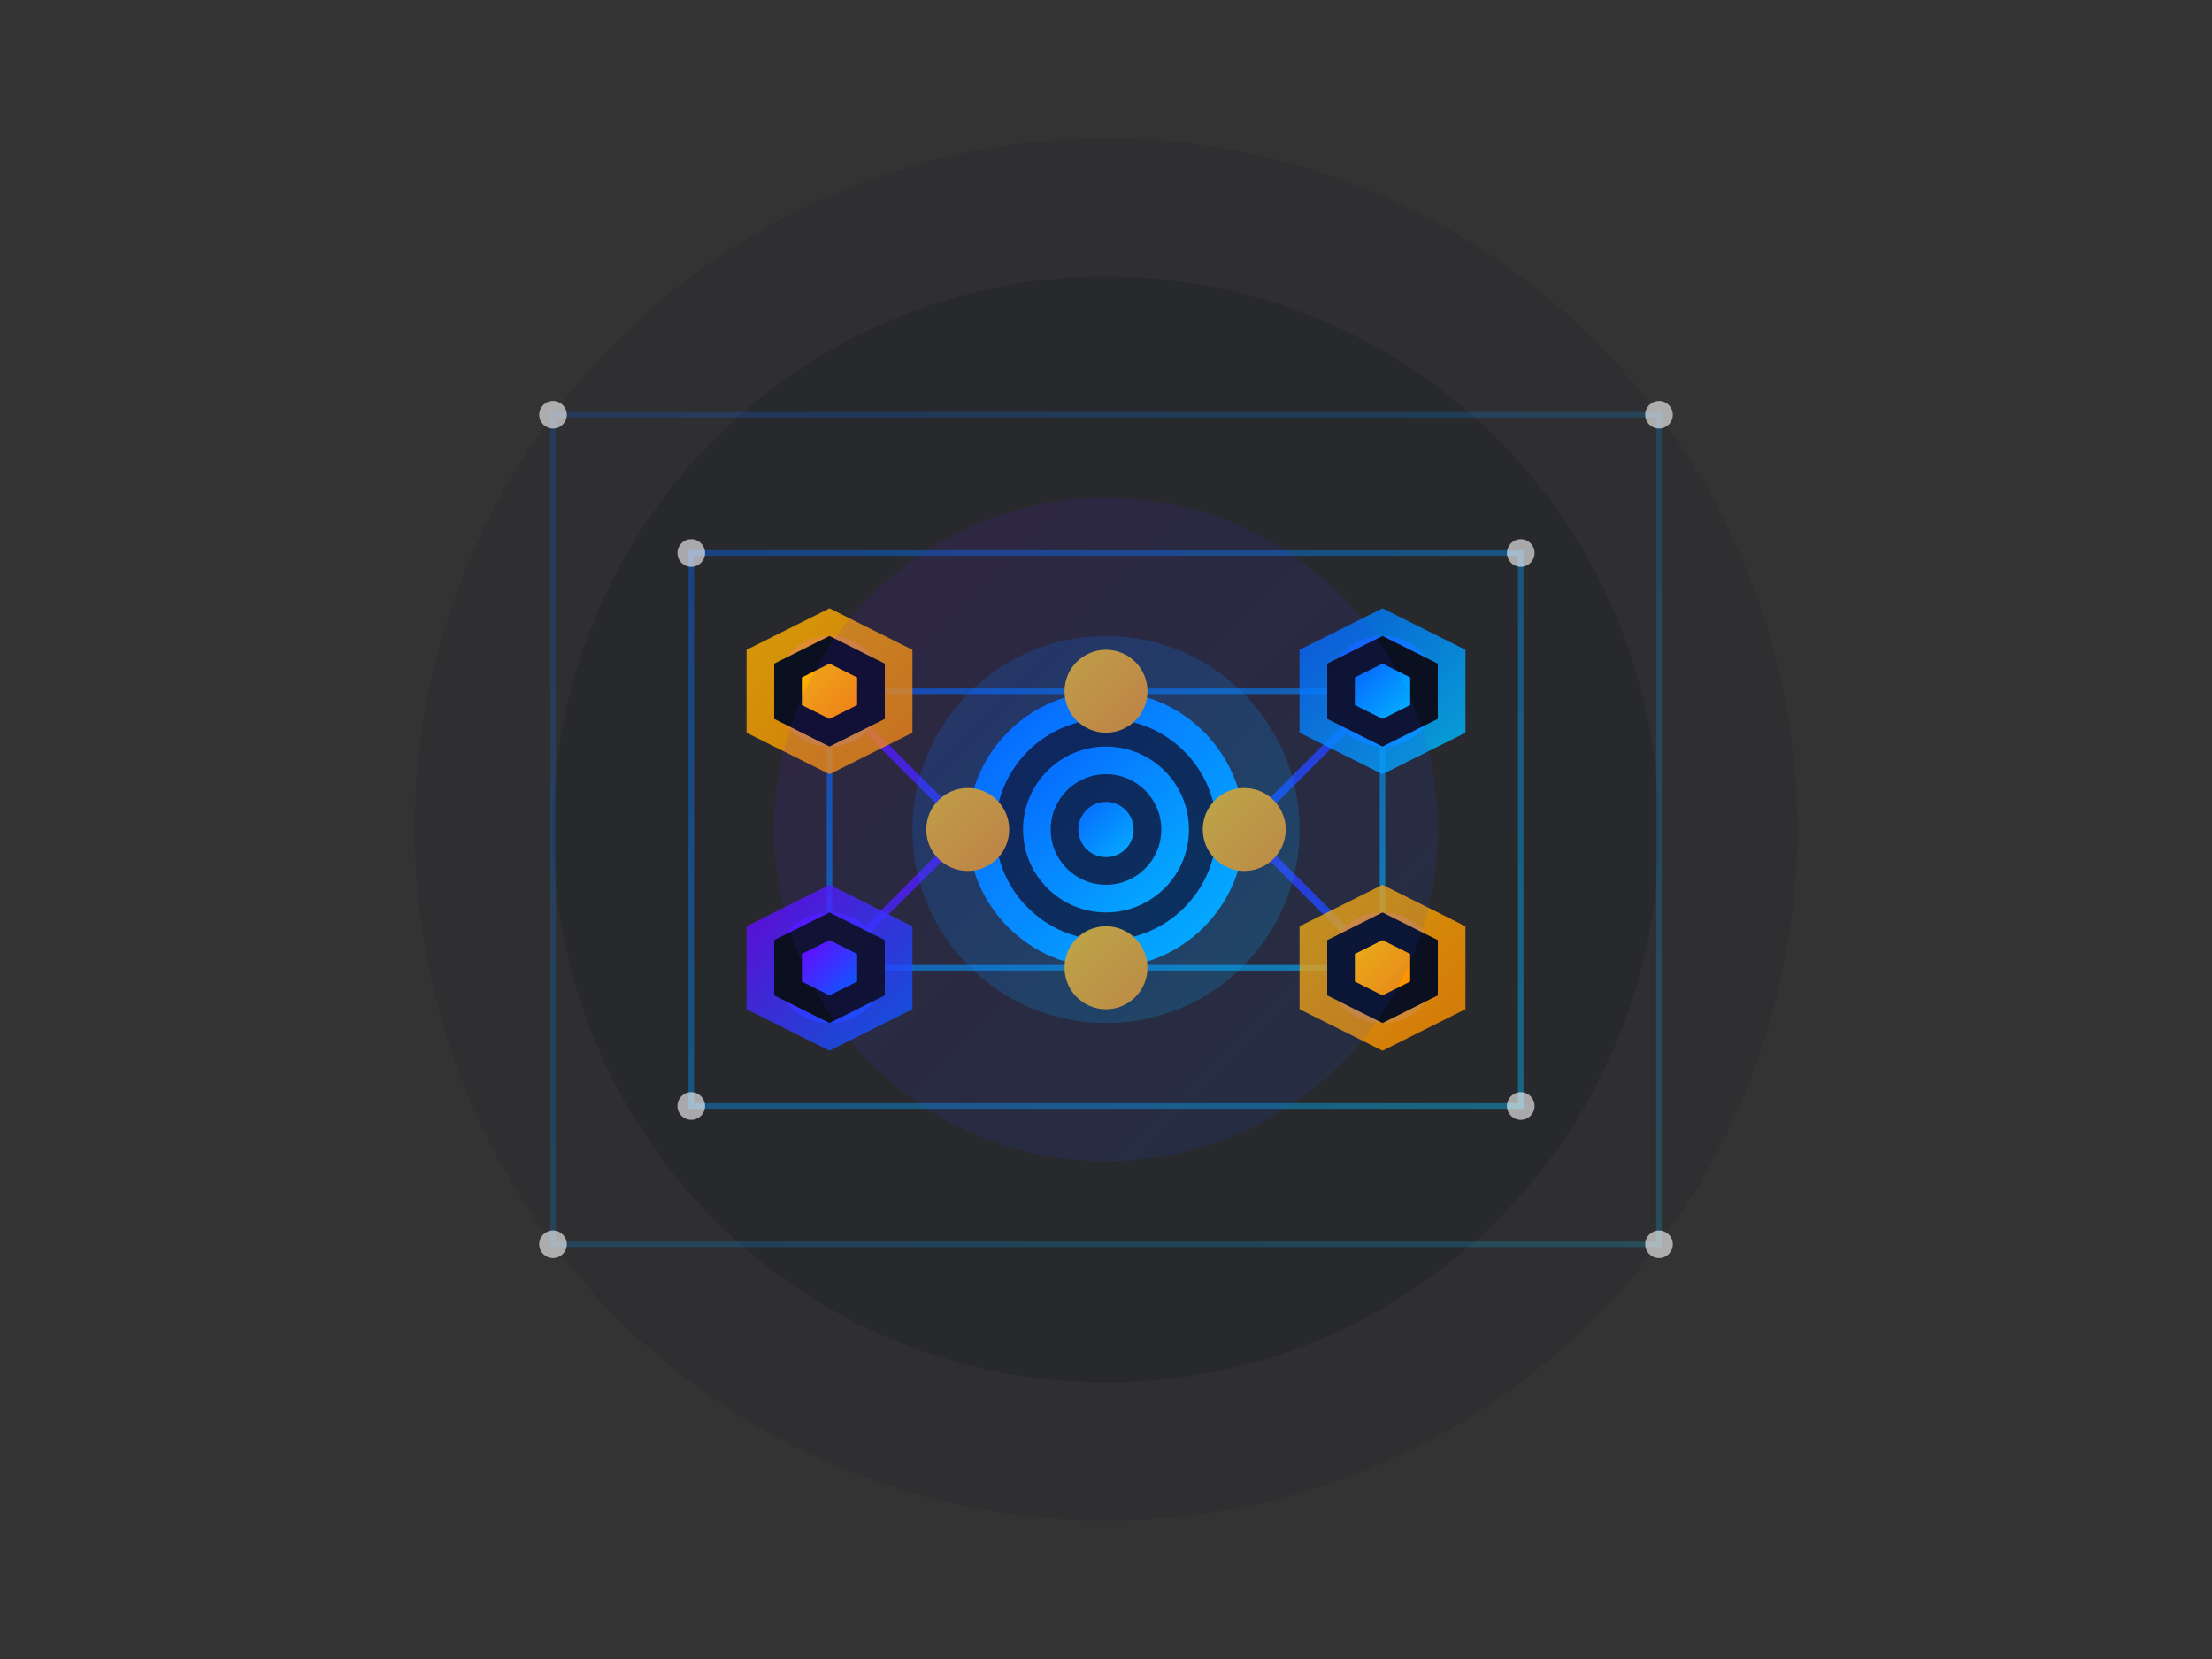<?xml version="1.0" encoding="UTF-8"?>
<svg width="800px" height="600px" viewBox="0 0 800 600" version="1.1" xmlns="http://www.w3.org/2000/svg" xmlns:xlink="http://www.w3.org/1999/xlink">
    <rect x="0" y="0" width="800" height="600" fill="#333333" stroke="none"/>
    <title>Enterprise AI Consultation</title>
    <defs>
        <linearGradient x1="0%" y1="0%" x2="100%" y2="100%" id="gradient-blue">
            <stop stop-color="#0066FF" offset="0%"></stop>
            <stop stop-color="#00C2FF" offset="100%"></stop>
        </linearGradient>
        <linearGradient x1="0%" y1="0%" x2="100%" y2="100%" id="gradient-purple">
            <stop stop-color="#7000FF" offset="0%"></stop>
            <stop stop-color="#0066FF" offset="100%"></stop>
        </linearGradient>
        <linearGradient x1="0%" y1="0%" x2="100%" y2="100%" id="gradient-gold">
            <stop stop-color="#FFB800" offset="0%"></stop>
            <stop stop-color="#FF8A00" offset="100%"></stop>
        </linearGradient>
    </defs>
    <g stroke="none" stroke-width="1" fill="none" fill-rule="evenodd">
        <!-- Background Elements -->
        <circle fill="#0A1020" opacity="0.1" cx="400" cy="300" r="250"></circle>
        <circle fill="#0A1020" opacity="0.2" cx="400" cy="300" r="200"></circle>
        
        <!-- Connection Lines -->
        <path d="M300,250 L500,250 L500,350 L300,350 Z" stroke="url(#gradient-blue)" stroke-width="2" opacity="0.6"></path>
        <path d="M250,200 L550,200 L550,400 L250,400 Z" stroke="url(#gradient-blue)" stroke-width="2" opacity="0.4"></path>
        <path d="M200,150 L600,150 L600,450 L200,450 Z" stroke="url(#gradient-blue)" stroke-width="2" opacity="0.2"></path>
        
        <!-- Data Flow Lines -->
        <path d="M300,250 L350,300 L400,250 L450,300 L500,250" stroke="url(#gradient-purple)" stroke-width="3" opacity="0.8"></path>
        <path d="M300,350 L350,300 L400,350 L450,300 L500,350" stroke="url(#gradient-purple)" stroke-width="3" opacity="0.8"></path>
        
        <!-- Central Node -->
        <circle fill="url(#gradient-blue)" cx="400" cy="300" r="50"></circle>
        <circle fill="#0A1020" cx="400" cy="300" r="40"></circle>
        <circle fill="url(#gradient-blue)" cx="400" cy="300" r="30"></circle>
        <circle fill="#0A1020" cx="400" cy="300" r="20"></circle>
        <circle fill="url(#gradient-blue)" cx="400" cy="300" r="10"></circle>
        
        <!-- Corner Nodes -->
        <circle fill="url(#gradient-purple)" cx="300" cy="250" r="20"></circle>
        <circle fill="url(#gradient-purple)" cx="500" cy="250" r="20"></circle>
        <circle fill="url(#gradient-purple)" cx="300" cy="350" r="20"></circle>
        <circle fill="url(#gradient-purple)" cx="500" cy="350" r="20"></circle>
        
        <!-- Data Points -->
        <circle fill="url(#gradient-gold)" cx="350" cy="300" r="15"></circle>
        <circle fill="url(#gradient-gold)" cx="450" cy="300" r="15"></circle>
        <circle fill="url(#gradient-gold)" cx="400" cy="250" r="15"></circle>
        <circle fill="url(#gradient-gold)" cx="400" cy="350" r="15"></circle>
        
        <!-- Outer Connection Points -->
        <circle fill="#FFFFFF" opacity="0.6" cx="250" cy="200" r="5"></circle>
        <circle fill="#FFFFFF" opacity="0.6" cx="550" cy="200" r="5"></circle>
        <circle fill="#FFFFFF" opacity="0.6" cx="250" cy="400" r="5"></circle>
        <circle fill="#FFFFFF" opacity="0.6" cx="550" cy="400" r="5"></circle>
        <circle fill="#FFFFFF" opacity="0.6" cx="200" cy="150" r="5"></circle>
        <circle fill="#FFFFFF" opacity="0.6" cx="600" cy="150" r="5"></circle>
        <circle fill="#FFFFFF" opacity="0.6" cx="200" cy="450" r="5"></circle>
        <circle fill="#FFFFFF" opacity="0.6" cx="600" cy="450" r="5"></circle>
        
        <!-- Business Icons -->
        <g transform="translate(270, 220)" fill="url(#gradient-gold)">
            <path d="M30,0 L0,15 L0,45 L30,60 L60,45 L60,15 L30,0 Z" opacity="0.8"></path>
            <path d="M30,10 L10,20 L10,40 L30,50 L50,40 L50,20 L30,10 Z" fill="#0A1020"></path>
            <path d="M30,20 L20,25 L20,35 L30,40 L40,35 L40,25 L30,20 Z" fill="url(#gradient-gold)"></path>
        </g>
        
        <g transform="translate(470, 220)" fill="url(#gradient-blue)">
            <path d="M30,0 L0,15 L0,45 L30,60 L60,45 L60,15 L30,0 Z" opacity="0.8"></path>
            <path d="M30,10 L10,20 L10,40 L30,50 L50,40 L50,20 L30,10 Z" fill="#0A1020"></path>
            <path d="M30,20 L20,25 L20,35 L30,40 L40,35 L40,25 L30,20 Z" fill="url(#gradient-blue)"></path>
        </g>
        
        <g transform="translate(270, 320)" fill="url(#gradient-purple)">
            <path d="M30,0 L0,15 L0,45 L30,60 L60,45 L60,15 L30,0 Z" opacity="0.8"></path>
            <path d="M30,10 L10,20 L10,40 L30,50 L50,40 L50,20 L30,10 Z" fill="#0A1020"></path>
            <path d="M30,20 L20,25 L20,35 L30,40 L40,35 L40,25 L30,20 Z" fill="url(#gradient-purple)"></path>
        </g>
        
        <g transform="translate(470, 320)" fill="url(#gradient-gold)">
            <path d="M30,0 L0,15 L0,45 L30,60 L60,45 L60,15 L30,0 Z" opacity="0.8"></path>
            <path d="M30,10 L10,20 L10,40 L30,50 L50,40 L50,20 L30,10 Z" fill="#0A1020"></path>
            <path d="M30,20 L20,25 L20,35 L30,40 L40,35 L40,25 L30,20 Z" fill="url(#gradient-gold)"></path>
        </g>
        
        <!-- Pulse Animation Elements -->
        <circle fill="url(#gradient-blue)" opacity="0.2" cx="400" cy="300" r="70">
            <animate attributeName="r" values="70;100;70" dur="4s" repeatCount="indefinite" />
            <animate attributeName="opacity" values="0.2;0.1;0.2" dur="4s" repeatCount="indefinite" />
        </circle>
        
        <circle fill="url(#gradient-purple)" opacity="0.1" cx="400" cy="300" r="120">
            <animate attributeName="r" values="120;150;120" dur="6s" repeatCount="indefinite" />
            <animate attributeName="opacity" values="0.1;0.05;0.1" dur="6s" repeatCount="indefinite" />
        </circle>
    </g>
</svg>
